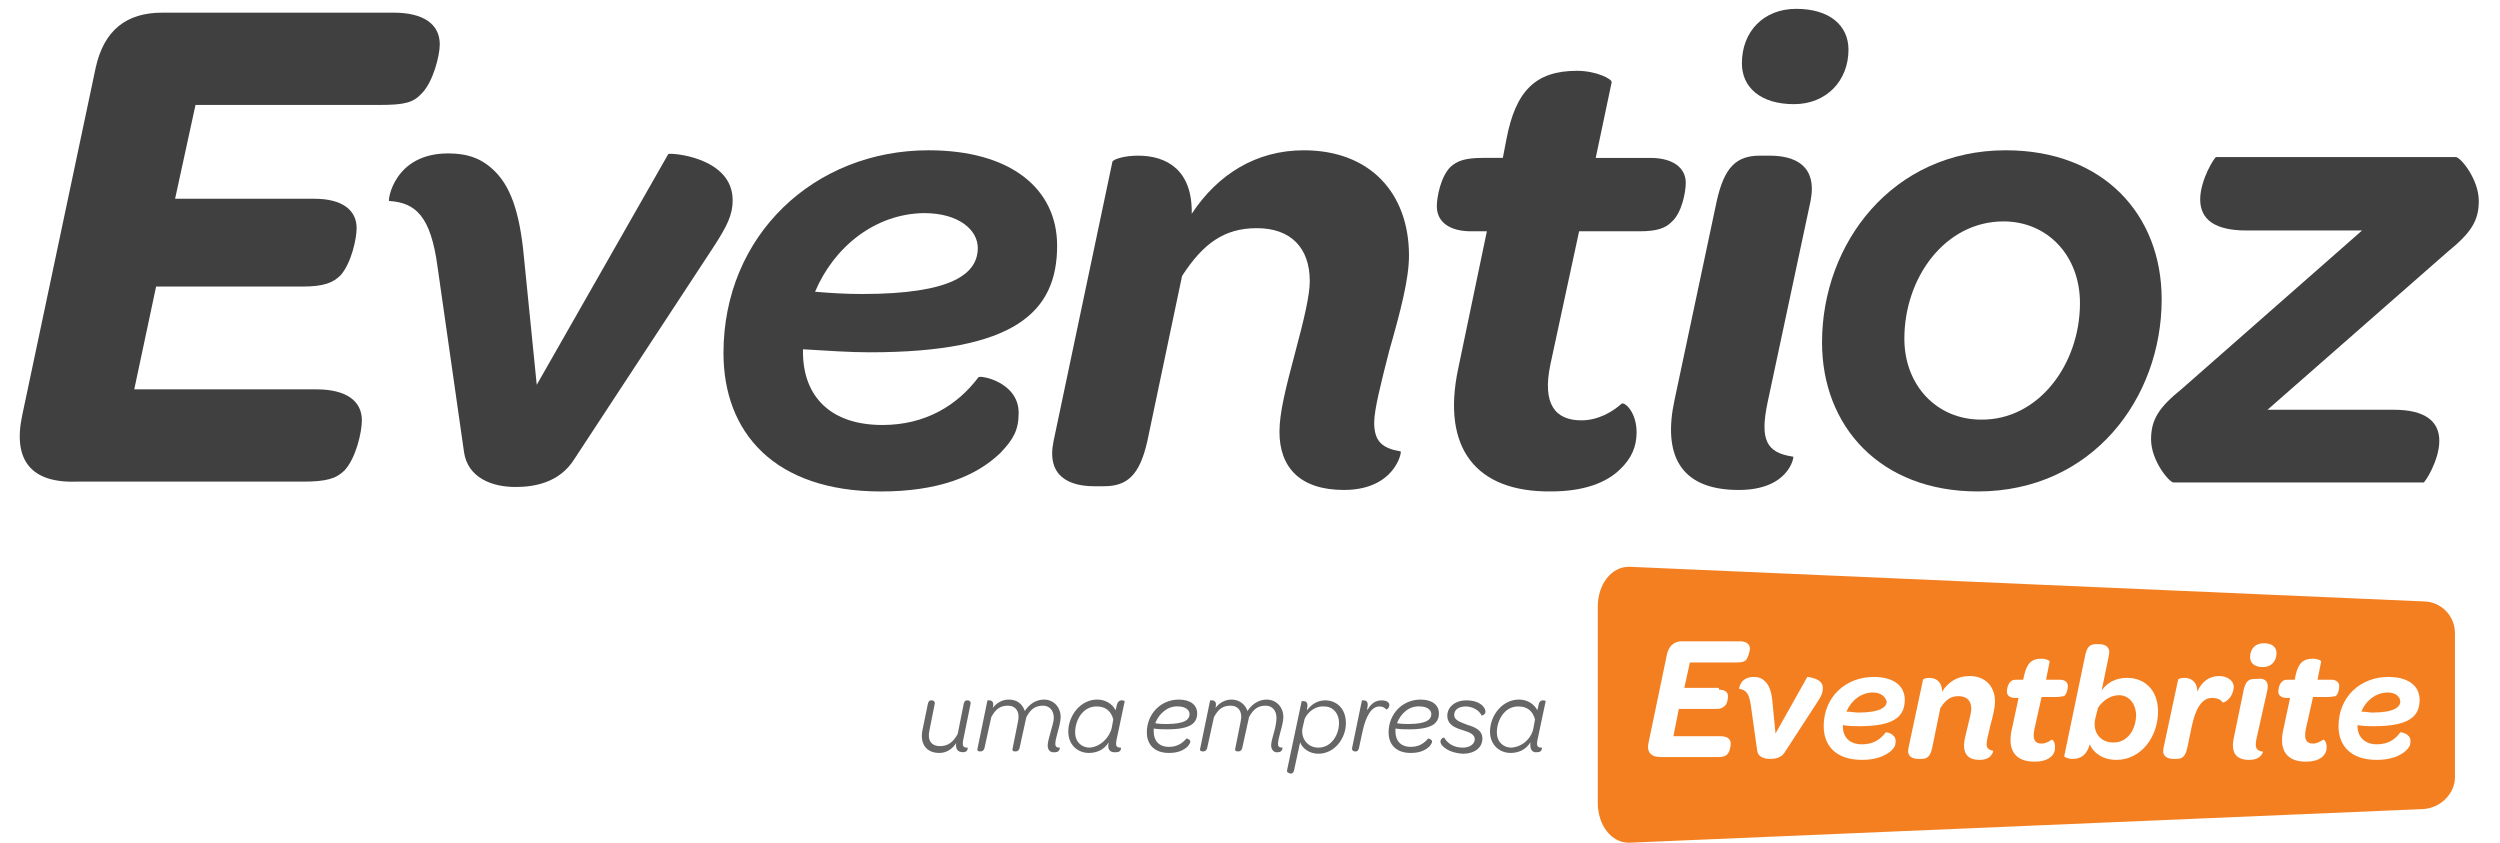 <?xml version="1.0" encoding="UTF-8"?>
<!-- Generator: Adobe Illustrator 16.0.0, SVG Export Plug-In . SVG Version: 6.00 Build 0)  -->
<!DOCTYPE svg PUBLIC "-//W3C//DTD SVG 1.1//EN" "http://www.w3.org/Graphics/SVG/1.1/DTD/svg11.dtd">
<svg version="1.1" id="Layer_1" xmlns="http://www.w3.org/2000/svg" xmlns:xlink="http://www.w3.org/1999/xlink" x="0px" y="0px" width="329.1px" height="110.932px" viewBox="0 0 329.1 110.932" enable-background="new 0 0 329.1 110.932" xml:space="preserve">
<g>
	<g>
		<g>
			<path fill="#666666" d="M125.872,97.814c-0.503,0.805-1.307,1.305-2.209,1.305c-1.809,0-2.611-1.305-2.209-3.111l0.704-3.414     c0.101-0.299,0.201-0.399,0.4-0.399h0.102c0.201,0,0.4,0.102,0.4,0.399l-0.701,3.517c-0.303,1.305,0.199,2.106,1.404,2.106     c1.004,0,1.708-0.5,2.31-1.604l0.803-4.019c0.102-0.299,0.202-0.399,0.4-0.399h0.103c0.201,0,0.4,0.102,0.4,0.399l-1.004,4.921     c-0.1,0.702,0,0.903,0.604,0.903c0,0,0.101,0.603-0.604,0.603C126.072,99.019,125.771,98.619,125.872,97.814z"/>
			<path fill="#666666" d="M137.918,98.117c0-0.4,0.202-1.104,0.401-1.809c0.202-0.701,0.403-1.406,0.403-1.808     c0-1.002-0.603-1.604-1.406-1.604c-1.004,0-1.605,0.399-2.209,1.506l-0.903,4.117c-0.101,0.301-0.301,0.397-0.501,0.397h-0.102     c-0.2,0-0.399-0.098-0.3-0.397l0.704-3.517c0.3-1.307-0.302-2.106-1.305-2.106c-1.005,0-1.607,0.399-2.209,1.506l-0.905,4.117     c-0.101,0.301-0.299,0.397-0.502,0.397h-0.101c-0.2,0-0.4-0.098-0.3-0.397l1.304-6.326c0,0,0.101,0,0.201,0     c0.402,0,0.702,0.201,0.502,1.004l0,0c0.503-0.699,1.306-1.105,2.109-1.105c1.104,0,1.807,0.604,2.107,1.507     c0.502-0.804,1.405-1.507,2.51-1.507c1.306,0,2.209,1.007,2.209,2.312c0,0.5-0.201,1.305-0.4,2.008     c-0.202,0.703-0.303,1.205-0.303,1.504c0,0.402,0.201,0.504,0.603,0.504c0,0,0,0.603-0.603,0.603     C138.22,99.119,137.918,98.718,137.918,98.117z"/>
			<path fill="#666666" d="M145.95,97.716c-0.603,1.002-1.606,1.402-2.61,1.402c-1.406,0-2.71-1.002-2.71-2.811     c0-2.107,1.606-4.218,3.813-4.218c1.105,0,2.009,0.604,2.411,1.408l0.101-0.401c0.101-0.703,0.4-0.904,0.704-0.904     c0.198,0,0.401,0.102,0.401,0.102l-1.104,5.22c-0.101,0.702,0,0.903,0.603,0.903c0,0,0.102,0.603-0.603,0.603     C146.05,99.119,145.75,98.619,145.95,97.716z M146.352,95.806l0.202-1.104c-0.302-1.104-1.005-1.707-2.21-1.707     c-1.808,0-2.811,1.807-2.811,3.414c0,1.307,0.903,2.008,1.907,2.008C144.845,98.316,146.05,97.113,146.352,95.806z"/>
			<path fill="#666666" d="M150.969,96.41c0-2.408,1.808-4.318,4.216-4.318c1.507,0,2.411,0.703,2.411,1.81     c0,1.305-0.904,2.106-3.917,2.106c-0.501,0-1.103,0-1.805-0.1c0,0.1,0,0.301,0,0.4c0,1.205,0.702,2.008,2.007,2.008     c1.003,0,1.707-0.402,2.309-1.104c0,0,0.502,0.101,0.502,0.402c0,0.199-0.099,0.299-0.302,0.602     c-0.602,0.604-1.405,0.902-2.509,0.902C151.974,99.119,150.969,98.017,150.969,96.41z M152.074,95.205     c0.603,0.103,1.104,0.103,1.506,0.103c2.408,0,3.013-0.604,3.013-1.306c0-0.502-0.501-1.006-1.507-1.006     C153.781,92.896,152.576,93.9,152.074,95.205z"/>
			<path fill="#666666" d="M167.333,98.117c0-0.4,0.2-1.104,0.402-1.809c0.202-0.701,0.3-1.406,0.3-1.808     c0-1.002-0.603-1.604-1.402-1.604c-1.006,0-1.607,0.399-2.211,1.506l-0.903,4.117c-0.1,0.301-0.302,0.397-0.501,0.397h-0.1     c-0.203,0-0.404-0.098-0.304-0.397l0.702-3.517c0.303-1.307-0.3-2.106-1.305-2.106c-1.003,0-1.604,0.399-2.207,1.506     l-0.904,4.117c-0.101,0.301-0.302,0.397-0.501,0.397h-0.1c-0.202,0-0.403-0.098-0.303-0.397l1.305-6.326c0,0,0.101,0,0.203,0     c0.398,0,0.701,0.201,0.501,1.004l0,0c0.501-0.699,1.305-1.105,2.106-1.105c1.005,0,1.808,0.604,2.108,1.507     c0.502-0.804,1.405-1.507,2.509-1.507c1.306,0,2.211,1.007,2.211,2.312c0,0.5-0.201,1.305-0.404,2.008     c-0.199,0.703-0.3,1.205-0.3,1.504c0,0.402,0.202,0.504,0.603,0.504c0,0,0,0.603-0.603,0.603     C167.737,99.119,167.333,98.718,167.333,98.117z"/>
			<path fill="#666666" d="M169.443,101.326l1.909-9.031c0,0,0.101,0,0.198,0c0.402,0,0.701,0.203,0.502,1.002V93.5     c0.604-0.805,1.406-1.307,2.409-1.307c1.406,0,2.714,1.004,2.714,3.012s-1.509,4.017-3.617,4.017     c-1.203,0-2.105-0.701-2.408-1.505l-0.804,3.714c-0.1,0.303-0.202,0.401-0.402,0.401h-0.101     C169.542,101.732,169.342,101.63,169.443,101.326z M171.75,94.605l-0.299,1.303c-0.202,1.205,0.601,2.51,2.105,2.51     c1.708,0,2.711-1.707,2.711-3.213c0-1.406-0.902-2.209-1.909-2.209C173.257,92.896,172.251,93.597,171.75,94.605z"/>
			<path fill="#666666" d="M179.984,93.5c0.502-0.906,1.104-1.307,1.909-1.307c0.501,0,1.003,0.201,1.003,0.602     c0,0.402-0.301,0.604-0.4,0.604c-0.202-0.201-0.401-0.402-0.905-0.402c-1.104,0-1.808,1.406-2.208,3.213l-0.502,2.312     c-0.102,0.301-0.2,0.397-0.402,0.397h-0.099c-0.2,0-0.403-0.098-0.403-0.397l1.307-6.326c0,0,0.101,0,0.201,0     c0.399,0,0.7,0.201,0.501,1.004L179.984,93.5L179.984,93.5z"/>
			<path fill="#666666" d="M182.794,96.41c0-2.408,1.806-4.318,4.216-4.318c1.505,0,2.41,0.703,2.41,1.81     c0,1.305-0.905,2.106-3.914,2.106c-0.501,0-1.106,0-1.808-0.1c0,0.1,0,0.301,0,0.4c0,1.205,0.7,2.008,2.007,2.008     c1.006,0,1.707-0.402,2.308-1.104c0,0,0.502,0.101,0.502,0.402c0,0.199-0.097,0.299-0.298,0.602     c-0.604,0.604-1.406,0.902-2.512,0.902C183.797,99.119,182.794,98.017,182.794,96.41z M183.899,95.205     c0.604,0.103,1.106,0.103,1.506,0.103c2.409,0,3.015-0.604,3.015-1.306c0-0.502-0.502-1.006-1.508-1.006     C185.506,92.896,184.4,93.9,183.899,95.205z"/>
			<path fill="#666666" d="M189.922,98.216c-0.199-0.198-0.302-0.401-0.302-0.602c0-0.402,0.502-0.602,0.502-0.502     c0.402,0.701,1.207,1.305,2.41,1.305c1.003,0,1.605-0.504,1.605-1.104c0-0.602-0.604-0.902-1.605-1.203     c-1.005-0.303-2.008-0.703-2.008-1.908c0-1.104,1.003-2.008,2.51-2.008c1.004,0,1.806,0.305,2.21,0.803     c0.199,0.201,0.302,0.504,0.302,0.701c0,0.404-0.505,0.504-0.505,0.504c-0.299-0.701-1.205-1.205-2.104-1.205     c-1.006,0-1.508,0.504-1.508,1.105c0,0.7,0.701,0.901,1.704,1.305c1.006,0.301,2.009,0.703,2.009,1.807     c0,1.205-1.003,2.009-2.608,2.009C191.228,99.119,190.423,98.718,189.922,98.216z"/>
			<path fill="#666666" d="M201.467,97.716c-0.603,1.002-1.606,1.402-2.609,1.402c-1.404,0-2.713-1.002-2.713-2.811     c0-2.107,1.609-4.218,3.817-4.218c1.104,0,2.009,0.604,2.41,1.408l0.101-0.401c0.101-0.703,0.299-0.904,0.701-0.904     c0.202,0,0.302,0.102,0.302,0.102l-1.104,5.22c-0.103,0.702,0,0.903,0.602,0.903c0,0,0.101,0.603-0.602,0.603     C201.667,99.119,201.367,98.619,201.467,97.716z M201.868,95.806l0.202-1.104c-0.303-1.104-1.006-1.707-2.211-1.707     c-1.807,0-2.811,1.807-2.811,3.414c0,1.307,0.903,2.008,1.909,2.008C200.464,98.316,201.667,97.113,201.868,95.806z"/>
		</g>
	</g>
	<g>
		<g>
			<path fill="#F47F20" d="M246.552,91.159c-1.566,0-2.886,1.078-3.484,2.521c0.6,0,1.097,0.121,1.562,0.121     c2.884,0,3.73-0.723,3.73-1.439C248.225,91.755,247.63,91.159,246.552,91.159z"/>
			<path fill="#F47F20" d="M278.934,91.515c-1.071,0-2.17,0.722-2.757,1.68l-0.365,1.443c-0.356,1.683,0.593,3.105,2.408,3.105     c1.924,0,2.979-1.778,2.979-3.704C281.104,92.473,280.144,91.515,278.934,91.515z"/>
			<path fill="#F47F20" d="M314.33,91.159c-1.562,0-2.906,1.078-3.487,2.521c0.581,0,1.062,0.121,1.428,0.121     c2.877,0,3.699-0.723,3.699-1.439C315.97,91.755,315.388,91.159,314.33,91.159z"/>
			<path fill="#F47F20" d="M318.971,79.168l-104.446-4.556h-0.112c-2.277,0-4.08,2.271-4.08,5.258v25.798     c0,2.998,1.803,5.264,4.08,5.264h0.112l104.446-4.426c2.293-0.113,4.199-2.04,4.199-4.185V83.369     C323.17,81.085,321.377,79.168,318.971,79.168z M226.288,90.792c0.835,0,1.186,0.367,1.186,0.849     c0,0.357-0.105,1.075-0.466,1.316c-0.242,0.238-0.493,0.366-1.096,0.366H221l-0.715,3.594h6.229c0.854,0,1.317,0.363,1.317,0.968     c0,0.36-0.108,1.057-0.465,1.421c-0.244,0.239-0.493,0.354-1.207,0.354h-7.553c-1.314,0-1.914-0.719-1.563-2.021l2.396-11.512     c0.244-1.096,0.958-1.704,1.92-1.704h7.684c0.847,0,1.313,0.371,1.313,0.967c0,0.361-0.239,1.103-0.468,1.467     c-0.242,0.226-0.491,0.346-1.204,0.346h-6.231l-0.729,3.35h4.563L226.288,90.792L226.288,90.792z M239.356,92.237l-4.446,6.843     c-0.47,0.725-1.308,0.822-1.913,0.822c-0.72,0-1.562-0.243-1.678-1.061l-0.842-6.009c-0.23-1.675-0.72-2.042-1.546-2.151     c0,0,0.111-1.566,1.922-1.566c0.581,0,1.064,0.118,1.534,0.616c0.608,0.587,0.854,1.547,0.966,2.983l0.372,3.851l4.187-7.45     c0,0,2.047,0.118,2.047,1.436C239.957,91.159,239.823,91.515,239.356,92.237z M244.76,95.597c-0.597,0-1.327,0-2.165-0.141v0.141     c0,1.424,0.838,2.385,2.527,2.385c1.43,0,2.39-0.599,3.103-1.561c0-0.102,1.316,0.144,1.316,1.102     c0,0.601-0.11,0.823-0.583,1.318c-0.846,0.702-2.049,1.189-3.836,1.189c-3.482,0-5.05-1.908-5.05-4.435     c0-3.843,2.883-6.482,6.6-6.482c2.644,0,4.072,1.203,4.072,3.003C250.744,94.279,249.431,95.597,244.76,95.597z M262.384,98.842     c0,0-0.116,1.189-1.798,1.189c-1.44,0-2.044-0.729-2.044-1.908c0-0.601,0.238-1.448,0.492-2.525     c0.224-0.959,0.467-1.798,0.467-2.274c0-1.086-0.598-1.684-1.676-1.684c-1.073,0-1.675,0.479-2.396,1.556l-1.084,5.283     c-0.242,1.065-0.609,1.424-1.429,1.424h-0.354c-0.859,0-1.566-0.357-1.335-1.424l1.92-9.002c0-0.105,0.37-0.243,0.832-0.243     c0.852,0,1.674,0.498,1.674,1.805c0.856-1.307,2.056-2.045,3.604-2.045c2.168,0,3.365,1.442,3.365,3.367     c0,0.718-0.239,1.795-0.603,3.098c-0.239,1.107-0.482,1.927-0.482,2.287C261.426,98.478,261.782,98.701,262.384,98.842z      M270.67,91.755h-1.915l-0.961,4.308c-0.248,1.321,0.096,1.821,0.961,1.821c0.459,0,0.96-0.247,1.319-0.5     c0.098-0.104,0.454,0.253,0.454,0.963c0,0.495-0.117,0.855-0.454,1.197c-0.508,0.487-1.224,0.718-2.28,0.718     c-2.429,0-3.486-1.42-3.027-3.94l0.961-4.445h-0.46c-0.719,0-1.082-0.359-1.082-0.838c0-0.355,0.122-0.963,0.48-1.307     c0.249-0.255,0.479-0.255,1.062-0.255h0.599l0.146-0.604c0.359-1.563,0.959-2.163,2.283-2.163c0.588,0,1.058,0.24,1.058,0.37     l-0.47,2.396h1.792c0.718,0,1.077,0.356,1.077,0.842c0,0.363-0.117,0.96-0.479,1.321     C271.494,91.639,271.255,91.755,270.67,91.755z M278.579,100.032c-1.566,0-2.882-0.728-3.487-2.05     c-0.356,1.322-1.077,1.92-2.28,1.92c-0.6,0-1.078-0.243-1.078-0.357l2.765-13.293c0.237-1.078,0.595-1.458,1.441-1.458h0.357     c0.842,0,1.564,0.38,1.319,1.458l-0.955,4.666c0.696-1.084,1.918-1.685,3.346-1.685c2.287,0,4.078,1.559,4.078,4.444     C284.085,96.917,281.921,100.032,278.579,100.032z M292.595,92.473c-0.225-0.355-0.703-0.599-1.424-0.599     c-1.318,0-2.166,1.447-2.642,3.723l-0.6,2.881c-0.248,1.065-0.603,1.424-1.441,1.424h-0.362c-0.836,0-1.548-0.357-1.325-1.424     l1.925-9.002c0-0.105,0.361-0.243,0.845-0.243c0.835,0,1.678,0.498,1.678,1.805c0.604-1.307,1.561-2.045,2.886-2.045     c1.056,0,1.919,0.605,1.919,1.442C293.913,92.118,292.595,92.591,292.595,92.473z M298.487,90.792l-1.45,6.488     c-0.232,1.198,0,1.562,0.857,1.66c0,0-0.144,1.092-1.811,1.092c-1.93,0-2.39-1.189-2.031-2.869l1.314-6.371     c0.252-1.061,0.61-1.421,1.437-1.421h0.361C297.995,89.233,298.728,89.598,298.487,90.792z M297.894,87.815     c-1.091,0-1.692-0.506-1.692-1.324c0-1.103,0.727-1.817,1.795-1.817c1.092,0,1.683,0.5,1.683,1.317     C299.678,87.081,298.954,87.815,297.894,87.815z M306.394,91.755h-1.906l-0.971,4.308c-0.229,1.321,0.12,1.821,0.971,1.821     c0.457,0,0.953-0.247,1.312-0.5c0.116-0.104,0.482,0.253,0.482,0.963c0,0.495-0.143,0.855-0.482,1.197     c-0.495,0.487-1.219,0.718-2.283,0.718c-2.408,0-3.479-1.42-3-3.94l0.948-4.445h-0.448c-0.733,0-1.101-0.359-1.101-0.838     c0-0.355,0.121-0.963,0.484-1.307c0.248-0.255,0.479-0.255,1.063-0.255h0.616l0.115-0.604c0.374-1.563,0.958-2.163,2.29-2.163     c0.597,0,1.073,0.24,1.073,0.37l-0.478,2.396h1.779c0.718,0,1.078,0.356,1.078,0.842c0,0.363-0.098,0.96-0.454,1.321     C307.228,91.639,307.002,91.755,306.394,91.755z M312.492,95.597c-0.587,0-1.298,0-2.147-0.141v0.141     c0,1.424,0.98,2.385,2.518,2.385c1.469,0,2.408-0.599,3.107-1.561c0-0.102,1.345,0.144,1.345,1.102     c0,0.601-0.124,0.823-0.621,1.318c-0.796,0.702-2.018,1.189-3.831,1.189c-3.449,0-5.019-1.908-5.019-4.435     c0-3.843,2.857-6.482,6.562-6.482c2.654,0,4.114,1.203,4.114,3.003C318.52,94.279,317.191,95.597,312.492,95.597z"/>
		</g>
	</g>
	<g>
		<g>
			<path fill="#404040" d="M61.084,59.52l-3.487-24.401c-0.889-6.667-2.888-8.449-6.375-8.661c-0.188,0,0.608-6.263,7.765-6.263     c2.597,0,4.488,0.679,6.176,2.375c2.39,2.396,3.396,6.281,3.896,12.165l1.597,15.922L87.97,20.284     c0.102-0.206,8.478,0.295,8.478,6.081c0,1.896-0.706,3.374-2.601,6.271L75.621,60.411c-1.982,3.194-5.379,3.695-7.771,3.695     C64.774,64.106,61.583,62.905,61.084,59.52z"/>
			<path fill="#404040" d="M95.239,46.475c0-15.525,11.966-26.692,26.996-26.692c10.855,0,16.925,5.083,16.925,12.557     c0,8.757-5.566,14.037-24.685,14.037c-2.6,0-5.585-0.207-8.773-0.398v0.311c0,5.965,3.69,9.655,10.458,9.655     c5.674,0,9.868-2.592,12.646-6.287c0.206-0.296,5.289,0.598,5.289,4.695c0,2.281-0.708,3.488-2.394,5.261     c-3.298,3.189-8.362,5.082-15.748,5.082C101.918,64.694,95.239,56.923,95.239,46.475z M107.295,38.406     c2.289,0.196,4.283,0.296,6.176,0.296c11.941,0,15.245-2.689,15.245-6.067c0-2.294-2.391-4.582-7.089-4.582     C115.153,28.144,109.775,32.533,107.295,38.406z"/>
			<path fill="#404040" d="M156.88,28.144c3.393-5.175,8.477-8.36,14.743-8.36c8.771,0,13.856,5.674,13.856,13.857     c0,3.069-1.096,7.271-2.6,12.528c-1.093,4.281-1.981,7.771-1.981,9.464c0,2.505,1.095,3.391,3.485,3.788     c0.179,0-0.707,5.076-7.473,5.076c-5.797,0-8.482-2.993-8.482-7.661c0-2.484,0.798-5.672,2.098-10.548     c1.097-4.1,1.893-7.386,1.893-9.278c0-4.375-2.48-6.974-6.975-6.974c-4.282,0-7.063,2.007-9.837,6.289l-4.586,21.812     c-1.001,4.372-2.597,5.871-5.688,5.871h-1.281c-3.302,0-6.292-1.297-5.377-5.871l7.762-36.849     c0.098-0.301,1.485-0.798,3.377-0.798C153.595,20.492,156.992,22.383,156.88,28.144z"/>
			<path fill="#404040" d="M191.95,48.562l3.781-18.115h-2.097c-2.779,0-4.49-1.204-4.49-3.289c0-1.203,0.499-3.89,1.798-5.187     c0.891-0.794,1.894-1.186,4.286-1.186h2.604l0.479-2.486c1.202-6.291,3.794-8.978,9.271-8.978c2.591,0,4.669,1.102,4.577,1.507     l-2.099,9.958h7.185c2.982,0,4.669,1.301,4.669,3.282c0,1.191-0.505,3.983-1.896,5.175c-0.795,0.792-1.889,1.204-4.165,1.204     h-7.979l-3.779,17.524c-1.093,5.174,0.592,7.364,4.079,7.364c2.184,0,4.077-1.103,5.288-2.19     c0.383-0.296,1.979,1.088,1.979,3.777c0,1.896-0.684,3.399-2.102,4.789c-1.888,1.894-4.962,2.981-9.156,2.981     C194.226,64.801,189.761,58.933,191.95,48.562z"/>
			<path fill="#404040" d="M220.437,52.647l5.556-26.189c1.003-4.485,2.599-5.966,5.688-5.966h1.285     c3.299,0,6.293,1.285,5.377,5.966l-5.675,26.6c-0.987,4.783-0.194,6.556,3.399,7.06c0.089,0.099-0.595,4.382-7.183,4.382     C220.927,64.498,218.928,59.612,220.437,52.647z M229.303,8.333c0-4.185,2.861-7.169,7.146-7.169c4.401,0,6.885,2.188,6.885,5.38     c0,4.074-2.896,7.168-7.178,7.168C231.782,13.712,229.303,11.52,229.303,8.333z"/>
			<path fill="#404040" d="M239.852,45.075c0-13.031,9.245-25.292,24.188-25.292c12.864,0,20.523,8.477,20.523,19.621     c0,13.057-9.163,25.29-24.208,25.29C247.503,64.694,239.852,56.127,239.852,45.075z M273.807,39.901     c0-6.261-4.29-10.755-10.065-10.755c-7.669,0-13.052,7.368-13.052,15.435c0,6.169,4.288,10.656,10.083,10.656     C268.332,55.336,273.807,47.972,273.807,39.901z"/>
			<path fill="#404040" d="M283.167,57.84c0-2.603,1.005-4.197,4.08-6.676l23.695-20.823h-15.228c-4.089,0-6.081-1.4-6.081-4.09     c0-2.578,1.896-5.576,2.099-5.576h31.557c0.593,0,3.019,2.892,3.019,5.782c0,2.598-1.003,4.177-4.088,6.681l-23.724,20.802h16.64     c4.076,0,5.974,1.505,5.974,4.084c0,2.595-1.896,5.492-2.07,5.492h-32.886C285.652,63.605,283.167,60.713,283.167,57.84z"/>
			<g>
				<path fill="#404040" d="M2.928,54.652L12.59,8.939c1.094-4.991,4.079-7.272,8.753-7.272H51.83c3.872,0,6.062,1.485,6.062,4.173      c0,1.502-0.891,4.989-2.392,6.475c-1.094,1.201-2.281,1.498-5.474,1.498h-24.29L23.05,26.163h18.32      c3.679,0,5.577,1.488,5.577,3.874c0,1.398-0.701,4.585-2.091,6.177c-1.001,1.004-2.189,1.508-5.08,1.508H20.549l-2.876,13.533      h23.993c3.88,0,5.971,1.503,5.971,4.083c0,1.587-0.799,4.986-2.279,6.583c-1.099,1.09-2.391,1.481-5.492,1.481H10.094      C4.224,63.605,1.631,60.713,2.928,54.652z"/>
			</g>
		</g>
	</g>
</g>
</svg>